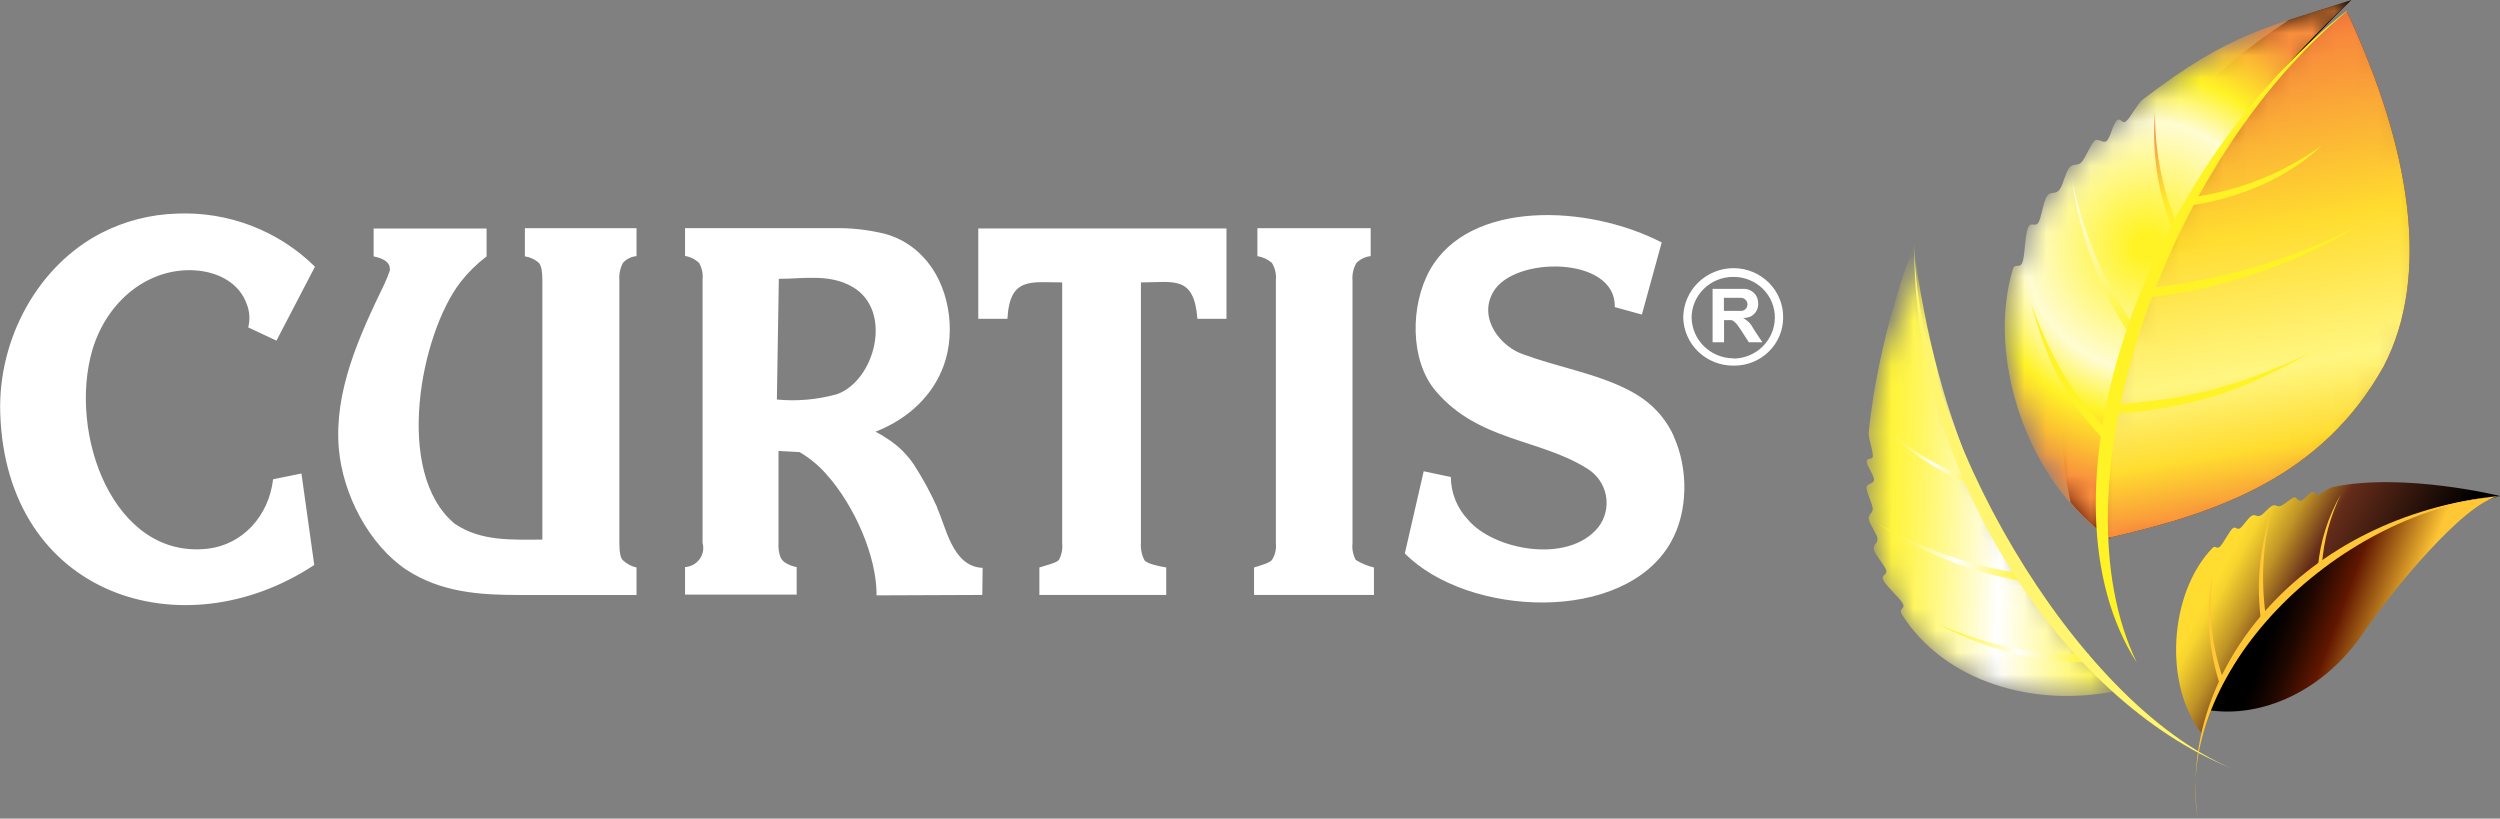 <svg width="113" height="37" viewBox="0 0 113 37" fill="none" xmlns="http://www.w3.org/2000/svg">
<rect x="0" y="0" width="113" height="37" fill="#808080" stroke="none"/>
<g clip-path="url(#clip0_10_373)">
<path fill-rule="evenodd" clip-rule="evenodd" d="M93.178 18.759C93.183 20.087 93.321 21.411 93.591 22.712C94.112 23.33 94.711 23.88 95.374 24.349C95.281 15.94 97.368 8.684 106.283 0C105.199 0.36 104.291 0.63 103.445 0.908C102.954 1.234 102.451 1.577 101.973 1.939C96.598 6.033 93.178 11.898 93.178 18.759Z" fill="url(#paint0_linear_10_373)"/>
<mask id="mask0_10_373" style="mask-type:alpha" maskUnits="userSpaceOnUse" x="90" y="0" width="17" height="25">
<path fill-rule="evenodd" clip-rule="evenodd" d="M106.283 0C103.067 0.888 100.886 1.408 96.846 4.503C96.623 4.674 96.306 5.309 96.09 5.488C95.921 5.621 95.845 5.3 95.691 5.44C95.536 5.58 95.408 6.195 95.219 6.371C95.072 6.504 94.817 6.224 94.677 6.359C94.471 6.56 94.282 7.118 94.089 7.325C93.895 7.533 93.716 7.364 93.541 7.567C93.367 7.769 93.24 8.39 93.093 8.569C92.882 8.832 92.703 8.605 92.519 8.873C92.364 9.09 92.273 9.838 92.138 10.058C92.003 10.278 91.802 10.017 91.68 10.263C91.523 10.577 91.535 11.533 91.415 11.854C91.294 12.176 91.071 11.854 90.973 12.19C89.788 16.181 91.741 21.828 95.374 24.358C96.846 16.15 100.989 7.54 106.283 0.007V0Z" fill="url(#paint1_linear_10_373)"/>
</mask>
<g mask="url(#mask0_10_373)">
<path fill-rule="evenodd" clip-rule="evenodd" d="M106.283 0C102.559 1.239 100.886 1.408 96.846 4.503C96.623 4.674 96.306 5.309 96.09 5.488C95.921 5.621 95.845 5.3 95.69 5.44C95.492 5.609 95.408 6.195 95.219 6.371C95.072 6.504 94.817 6.224 94.677 6.359C94.471 6.56 94.282 7.118 94.088 7.325C93.895 7.533 93.716 7.364 93.541 7.567C93.367 7.769 93.24 8.39 93.092 8.569C92.881 8.832 92.702 8.605 92.518 8.873C92.364 9.09 92.273 9.838 92.138 10.058C92.003 10.278 91.805 10.017 91.682 10.263C91.522 10.577 91.535 11.533 91.414 11.854C91.294 12.176 91.071 11.854 90.973 12.19C89.788 16.181 91.64 21.753 95.276 24.284C95.42 23.482 93.654 11.611 106.283 0.007V0Z" fill="url(#paint2_radial_10_373)"/>
</g>
<mask id="mask1_10_373" style="mask-type:alpha" maskUnits="userSpaceOnUse" x="84" y="10" width="12" height="22">
<path fill-rule="evenodd" clip-rule="evenodd" d="M87.247 10.935C86.43 13.856 84.882 15.201 84.465 19.568C84.443 19.81 84.668 20.377 84.651 20.616C84.651 20.802 84.384 20.662 84.376 20.858C84.369 21.053 84.705 21.471 84.705 21.693C84.705 21.862 84.364 21.864 84.369 22.033C84.369 22.275 84.615 22.721 84.644 22.965C84.673 23.209 84.443 23.224 84.467 23.448C84.492 23.673 84.826 24.124 84.855 24.312C84.899 24.597 84.641 24.581 84.705 24.853C84.754 25.078 85.196 25.563 85.255 25.778C85.314 25.993 85.027 25.971 85.112 26.189C85.223 26.473 85.863 27.014 86.003 27.275C86.143 27.536 85.797 27.5 85.956 27.758C87.87 30.81 91.974 32.058 95.862 31.186C90.326 25.831 88.257 18.895 87.247 10.949V10.935Z" fill="url(#paint3_linear_10_373)"/>
</mask>
<g mask="url(#mask1_10_373)">
<path fill-rule="evenodd" clip-rule="evenodd" d="M84.465 19.568C84.443 19.81 84.668 20.377 84.651 20.616C84.651 20.802 84.384 20.662 84.376 20.858C84.369 21.053 84.705 21.471 84.705 21.693C84.705 21.862 84.364 21.864 84.369 22.033C84.369 22.275 84.615 22.721 84.644 22.965C84.673 23.209 84.443 23.226 84.467 23.448C84.492 23.67 84.826 24.124 84.855 24.313C84.899 24.598 84.641 24.581 84.705 24.853C84.754 25.078 85.196 25.563 85.255 25.778C85.314 25.993 85.027 25.971 85.112 26.189C85.223 26.473 85.863 27.014 86.003 27.275C86.143 27.536 85.797 27.5 85.956 27.758C87.87 30.81 91.974 32.058 95.862 31.186C90.326 25.831 87.522 19.069 86.494 11.123C86.494 11.108 84.882 15.201 84.465 19.568Z" fill="url(#paint4_linear_10_373)"/>
</g>
<path fill-rule="evenodd" clip-rule="evenodd" d="M91.603 26.297C89.193 25.921 86.897 25.021 84.884 23.663C86.935 24.846 89.201 25.624 91.554 25.952L91.603 26.295V26.297Z" fill="url(#paint5_linear_10_373)"/>
<path fill-rule="evenodd" clip-rule="evenodd" d="M94.466 29.931C91.91 29.945 90.014 29.416 87.637 28.241C90.036 29.206 91.891 29.612 94.405 29.559L94.466 29.921V29.931Z" fill="url(#paint6_linear_10_373)"/>
<path fill-rule="evenodd" clip-rule="evenodd" d="M89.46 22.05C87.802 21.45 86.304 20.489 85.076 19.24C86.311 20.358 87.764 21.216 89.347 21.763L89.46 22.05Z" fill="url(#paint7_linear_10_373)"/>
<path fill-rule="evenodd" clip-rule="evenodd" d="M96.404 15.329C94.933 13.197 94.079 10.939 93.662 8.189C94.179 10.652 95.205 12.984 96.674 15.041L96.404 15.329Z" fill="url(#paint8_linear_10_373)"/>
<path fill-rule="evenodd" clip-rule="evenodd" d="M95.254 20.039C93.34 18.072 92.555 16.403 91.792 13.704C92.757 16.268 93.605 17.808 95.516 19.723L95.254 20.039Z" fill="#FFF326"/>
<path fill-rule="evenodd" clip-rule="evenodd" d="M98.266 10.541C97.546 8.812 97.251 6.94 97.408 5.077C97.393 6.897 97.764 8.699 98.497 10.37L98.266 10.541Z" fill="url(#paint9_linear_10_373)"/>
<path fill-rule="evenodd" clip-rule="evenodd" d="M105.447 22.014C105.27 22.05 104.922 22.323 104.748 22.364C104.615 22.396 104.659 22.198 104.527 22.234C104.394 22.27 104.164 22.581 104.007 22.63C103.85 22.678 103.813 22.444 103.695 22.483C103.523 22.54 103.263 22.801 103.097 22.866C102.93 22.931 102.871 22.789 102.716 22.854C102.562 22.919 102.314 23.238 102.189 23.299C102 23.39 101.944 23.216 101.774 23.315C101.605 23.414 101.379 23.798 101.242 23.883C101.105 23.967 101.058 23.772 100.918 23.883C100.778 23.994 100.496 24.556 100.344 24.704C100.192 24.851 100.148 24.622 99.998 24.776C98.036 26.816 97.771 31.003 99.557 33.202C101.478 27.07 107.279 24.073 113.002 22.42C113.002 22.413 108.616 21.343 105.447 22.014Z" fill="url(#paint10_linear_10_373)"/>
<path fill-rule="evenodd" clip-rule="evenodd" d="M99.831 32.094C101.146 29.612 102.299 27.545 104.598 25.79C108.597 22.743 112.051 22.555 113.002 22.41C111.361 22.671 107.951 26.934 106.87 28.54C105.015 31.302 102.174 32.459 99.834 32.099L99.831 32.094Z" fill="url(#paint11_linear_10_373)"/>
<path fill-rule="evenodd" clip-rule="evenodd" d="M102.216 28.185C101.971 26.506 102.118 24.793 102.648 23.178C102.278 24.679 102.195 26.234 102.402 27.765C102.444 28.048 102.513 28.04 102.218 28.175L102.216 28.185ZM100.381 31.061C99.817 29.43 99.685 27.685 99.998 25.991C99.831 27.782 99.934 29.095 100.504 30.742L100.381 31.058V31.061ZM104.77 25.631C104.871 24.476 105.225 23.355 105.807 22.347C105.329 23.333 105.04 24.397 104.954 25.486C104.932 25.778 104.735 26.027 104.77 25.633V25.631Z" fill="#FFC735"/>
<path fill-rule="evenodd" clip-rule="evenodd" d="M100.864 34.728C93.21 31.655 86.349 21.179 86.535 11.019C86.535 19.228 93.74 31.739 100.864 34.728Z" fill="#FFF56E"/>
<path fill-rule="evenodd" clip-rule="evenodd" d="M97.685 11.76C101.576 4.628 102.606 3.793 104.735 1.692C105.174 1.258 105.405 1.079 105.741 0.782C105.888 0.652 105.959 0.625 106.072 0.512C108.977 6.714 109.872 12.48 107.743 16.558C104.963 21.536 100.273 23.19 95.281 24.317C95.281 24.317 94.356 17.869 97.685 11.76Z" fill="#6C1500"/>
<mask id="mask2_10_373" style="mask-type:alpha" maskUnits="userSpaceOnUse" x="94" y="-2" width="16" height="28">
<path fill-rule="evenodd" clip-rule="evenodd" d="M94.712 25.334C94.466 19.539 95.448 15.85 97.319 11.705C99.368 7.163 102.864 3.095 106.423 -0.507C109.58 6.227 110.549 12.485 108.236 16.913C105.221 22.318 100.141 24.112 94.712 25.334Z" fill="url(#paint12_linear_10_373)"/>
<path fill-rule="evenodd" clip-rule="evenodd" d="M94.712 25.334C94.466 19.539 95.448 15.85 97.319 11.705C99.368 7.163 102.864 3.095 106.423 -0.507C109.58 6.227 110.549 12.485 108.236 16.913C105.221 22.318 100.141 24.112 94.712 25.334Z" stroke="#F24942" stroke-width="0.76" stroke-miterlimit="10"/>
</mask>
<g mask="url(#mask2_10_373)">
<path fill-rule="evenodd" clip-rule="evenodd" d="M97.685 11.76C101.576 4.628 102.606 3.793 104.735 1.692C105.174 1.258 105.405 1.079 105.741 0.782C105.888 0.652 105.959 0.625 106.072 0.512C108.977 6.714 109.872 12.48 107.743 16.558C104.963 21.536 100.273 23.19 95.281 24.317C95.281 24.317 94.356 17.869 97.685 11.76Z" fill="url(#paint13_linear_10_373)"/>
</g>
<path fill-rule="evenodd" clip-rule="evenodd" d="M97.187 13.431C100.525 13.036 103.738 11.935 106.605 10.206C103.665 11.704 100.47 12.655 97.18 13.008V13.431H97.187ZM95.789 18.694C99.387 18.39 101.519 17.576 104.433 15.94C101.409 17.342 99.282 18.016 95.742 18.269L95.789 18.694ZM99.103 9.274C101.384 8.907 103.418 8.011 104.949 6.574C103.193 7.846 101.137 8.656 98.975 8.928L99.103 9.274Z" fill="#FFF326"/>
<path fill-rule="evenodd" clip-rule="evenodd" d="M99.338 37C98.394 30.228 104.112 23.335 112.956 22.415C105.373 23.255 98.259 30.479 99.338 37Z" fill="#FFC735"/>
<path fill-rule="evenodd" clip-rule="evenodd" d="M106.062 0.497C96.588 7.999 91.854 22.603 96.586 29.953C92.759 22.038 97.727 7.431 106.072 0.517L106.062 0.497Z" fill="#FFF326"/>
<path fill-rule="evenodd" clip-rule="evenodd" d="M78.366 16.198H78.342C77.847 16.192 77.375 15.998 77.023 15.655C76.672 15.313 76.47 14.849 76.46 14.363C76.46 14.12 76.509 13.88 76.603 13.655C76.698 13.431 76.837 13.227 77.012 13.055C77.186 12.884 77.394 12.748 77.622 12.655C77.85 12.563 78.095 12.515 78.342 12.516H78.366C78.612 12.516 78.855 12.565 79.081 12.658C79.308 12.751 79.513 12.887 79.686 13.059C79.858 13.231 79.995 13.434 80.087 13.658C80.179 13.882 80.226 14.121 80.223 14.363C80.22 14.848 80.024 15.313 79.677 15.658C79.33 16.003 78.859 16.2 78.366 16.208V16.198ZM78.366 12.12H78.342C77.743 12.126 77.17 12.363 76.747 12.781C76.324 13.199 76.086 13.764 76.082 14.353C76.095 14.935 76.338 15.488 76.761 15.894C77.183 16.301 77.751 16.528 78.342 16.526H78.366C78.658 16.529 78.948 16.476 79.219 16.368C79.489 16.26 79.736 16.101 79.943 15.898C80.151 15.696 80.316 15.456 80.428 15.191C80.541 14.925 80.599 14.641 80.599 14.353C80.602 14.062 80.547 13.773 80.436 13.503C80.326 13.233 80.162 12.987 79.954 12.78C79.747 12.572 79.5 12.407 79.227 12.294C78.955 12.181 78.662 12.122 78.366 12.12ZM77.92 14.052V13.46H78.693C78.766 13.464 78.836 13.493 78.891 13.542C78.932 13.579 78.962 13.627 78.977 13.68C78.992 13.733 78.991 13.789 78.976 13.842C78.96 13.895 78.93 13.943 78.889 13.979C78.847 14.017 78.796 14.041 78.742 14.052H77.92ZM78.913 14.452L78.788 14.37C78.911 14.377 79.034 14.351 79.144 14.298C79.249 14.24 79.335 14.155 79.393 14.051C79.451 13.947 79.478 13.829 79.47 13.711C79.472 13.573 79.431 13.439 79.352 13.325C79.295 13.248 79.222 13.184 79.137 13.138C79.052 13.091 78.959 13.064 78.862 13.057H77.409V15.471H77.927V14.469H78.275C78.484 14.571 78.562 14.742 78.695 14.923L79.048 15.471H79.662C79.524 15.266 79.374 15.053 79.242 14.836C79.17 14.684 79.057 14.553 78.916 14.457L78.913 14.452ZM75.665 19.737C75.363 19.055 74.881 18.465 74.269 18.028C72.925 17.074 70.896 16.705 69.344 16.188C69.297 16.171 69.133 16.106 68.88 16.026C67.85 15.698 66.795 14.409 67.491 13.202C68.419 11.553 73.06 11.57 72.987 13.88L74.213 14.218L75.109 10.959C71.748 9.223 66.407 9.039 64.633 12.2C63.74 13.796 63.721 16.292 64.891 17.668C66.819 19.945 69.584 19.824 71.735 21.176C71.956 21.31 72.145 21.487 72.292 21.696C72.438 21.906 72.539 22.143 72.587 22.394C72.634 22.644 72.629 22.901 72.569 23.149C72.51 23.396 72.399 23.629 72.243 23.832C70.869 25.522 67.494 24.849 66.356 23.492C65.858 22.967 65.581 22.277 65.578 21.56L64.351 21.302L63.498 25.015C66.331 27.876 73.399 28.233 75.518 24.518C76.313 23.125 76.315 21.188 75.656 19.733L75.665 19.737ZM44.218 14.411H45.536C45.639 12.506 46.593 12.765 48.011 12.765V24.552C48.039 24.813 47.987 25.078 47.861 25.31C47.758 25.44 47.294 25.551 46.98 25.65V26.891H52.714V25.65C52.414 25.602 51.862 25.488 51.732 25.327C51.606 25.088 51.55 24.82 51.57 24.552V12.765C53.042 12.765 53.972 12.427 54.122 14.411H55.437V10.326H44.218V14.411ZM61.133 24.552V12.673C61.111 12.398 61.173 12.123 61.312 11.883C61.484 11.712 61.711 11.603 61.955 11.577V10.316H56.835V11.577C57.079 11.617 57.306 11.723 57.492 11.883C57.635 12.121 57.697 12.398 57.669 12.673V24.552C57.698 24.817 57.636 25.084 57.492 25.31C57.387 25.44 57.014 25.551 56.683 25.65V26.891H62.102V25.65C61.811 25.581 61.534 25.466 61.28 25.31C61.156 25.077 61.105 24.813 61.133 24.552ZM23.725 11.586C23.965 11.622 24.189 11.729 24.367 11.893C24.473 12.024 24.515 12.282 24.515 12.683V24.39C23.158 24.39 21.738 24.486 20.545 23.666C17.798 21.372 18.992 15.123 20.813 12.753C21.154 12.317 21.551 11.926 21.993 11.589V10.329H16.888V11.589C17.378 11.685 17.623 11.879 17.623 12.154V12.219C17.552 12.428 17.471 12.632 17.378 12.832C16.213 15.23 15.097 17.704 15.315 20.271C15.494 22.367 16.684 24.617 18.362 25.749C19.947 26.782 21.676 26.893 23.484 26.893H28.771V25.652C28.533 25.598 28.316 25.48 28.143 25.312C28.04 25.201 27.995 24.94 27.995 24.554V12.673C27.973 12.4 28.029 12.126 28.157 11.883C28.314 11.707 28.534 11.597 28.771 11.577V10.316H23.725V11.577V11.586ZM11.213 14.795L12.496 15.396L14.236 12.055C13.42 11.248 12.442 10.617 11.364 10.204C10.287 9.791 9.133 9.604 7.978 9.655C6.795 9.693 5.635 9.991 4.585 10.529C1.727 11.997 -0.088 15.295 0.01 18.658C0.267 26.956 8.272 29.46 14.204 25.537L13.625 21.403L12.344 21.662C12.146 23.352 10.941 24.617 9.401 24.8C5.13 25.298 3.057 19.6 4.183 15.79C4.855 13.576 6.731 12.077 8.844 12.222C9.889 12.301 10.828 12.801 11.159 13.762C11.288 14.094 11.308 14.456 11.218 14.8L11.213 14.795ZM42.369 22.951C42.065 22.278 41.712 21.627 41.311 21.005C41.003 20.545 40.604 20.151 40.136 19.848C39.956 19.726 39.77 19.614 39.577 19.513C41.139 18.897 42.192 17.811 42.66 16.512C43.234 14.914 42.884 12.82 41.728 11.618C41.264 11.112 40.662 10.747 39.994 10.568C39.237 10.383 38.46 10.297 37.681 10.312H30.964V11.57C31.207 11.61 31.431 11.723 31.607 11.893C31.732 12.126 31.784 12.389 31.756 12.651V24.537C31.791 24.661 31.797 24.791 31.774 24.918C31.751 25.045 31.7 25.165 31.624 25.27C31.548 25.375 31.45 25.462 31.335 25.525C31.221 25.587 31.094 25.625 30.964 25.633V26.877H36.01V25.633C35.841 25.603 35.679 25.544 35.532 25.457C35.407 25.39 35.312 25.28 35.264 25.148C35.2 24.951 35.174 24.744 35.188 24.537V20.384L36.142 20.435C36.591 20.699 36.994 21.03 37.337 21.418C38.623 22.84 39.636 25.167 39.621 26.91L44.4 26.891L44.414 25.667C43.026 25.616 42.742 23.735 42.354 22.951H42.369ZM37.83 17.818C36.948 18.064 36.027 18.146 35.115 18.059L35.203 12.603C36.329 12.603 37.504 12.361 38.547 12.975C40.382 14.056 39.547 17.205 37.83 17.818Z" fill="white"/>
</g>
<defs>
<linearGradient id="paint0_linear_10_373" x1="99.728" y1="24.349" x2="99.728" y2="-0.002" gradientUnits="userSpaceOnUse">
<stop offset="0.8" stop-color="#400000"/>
<stop offset="1"/>
</linearGradient>
<linearGradient id="paint1_linear_10_373" x1="91.223" y1="10.507" x2="103.989" y2="12.796" gradientUnits="userSpaceOnUse">
<stop offset="0.22" stop-color="white"/>
<stop offset="0.28" stop-color="#F7F7F6"/>
<stop offset="0.37" stop-color="#E2E0DE"/>
<stop offset="0.49" stop-color="#C0BBB6"/>
<stop offset="0.63" stop-color="#90887F"/>
<stop offset="0.78" stop-color="#544839"/>
<stop offset="0.9" stop-color="#231300"/>
</linearGradient>
<radialGradient id="paint2_radial_10_373" cx="0" cy="0" r="1" gradientUnits="userSpaceOnUse" gradientTransform="translate(97.076 11.134) scale(10.919 11.069)">
<stop offset="0.06" stop-color="#FFF326"/>
<stop offset="0.51" stop-color="#FFFCD2"/>
<stop offset="0.7" stop-color="#FFF326"/>
<stop offset="1" stop-color="#F98E3D"/>
</radialGradient>
<linearGradient id="paint3_linear_10_373" x1="84.862" y1="26.577" x2="93.967" y2="18.814" gradientUnits="userSpaceOnUse">
<stop offset="0.15" stop-color="white"/>
<stop offset="0.19" stop-color="#F7F7F6"/>
<stop offset="0.25" stop-color="#E2E0DE"/>
<stop offset="0.33" stop-color="#C0BBB6"/>
<stop offset="0.42" stop-color="#90887F"/>
<stop offset="0.52" stop-color="#544839"/>
<stop offset="0.6" stop-color="#231300"/>
</linearGradient>
<linearGradient id="paint4_linear_10_373" x1="84.367" y1="21.087" x2="96.205" y2="21.506" gradientUnits="userSpaceOnUse">
<stop stop-color="#FFF326"/>
<stop offset="0.05" stop-color="#FFF32E"/>
<stop offset="0.13" stop-color="#FFF545"/>
<stop offset="0.23" stop-color="#FFF76B"/>
<stop offset="0.34" stop-color="#FFFA9F"/>
<stop offset="0.47" stop-color="#FFFDE1"/>
<stop offset="0.52" stop-color="white"/>
<stop offset="1" stop-color="#FFF326"/>
</linearGradient>
<linearGradient id="paint5_linear_10_373" x1="84.84" y1="24.863" x2="91.645" y2="25.105" gradientUnits="userSpaceOnUse">
<stop stop-color="#FFF326"/>
<stop offset="0.05" stop-color="#FFF32E"/>
<stop offset="0.13" stop-color="#FFF545"/>
<stop offset="0.23" stop-color="#FFF76B"/>
<stop offset="0.34" stop-color="#FFFA9F"/>
<stop offset="0.47" stop-color="#FFFDE1"/>
<stop offset="0.52" stop-color="white"/>
<stop offset="1" stop-color="#FFF326"/>
</linearGradient>
<linearGradient id="paint6_linear_10_373" x1="87.612" y1="28.98" x2="94.493" y2="29.224" gradientUnits="userSpaceOnUse">
<stop stop-color="#FFF326"/>
<stop offset="0.05" stop-color="#FFF32E"/>
<stop offset="0.13" stop-color="#FFF545"/>
<stop offset="0.23" stop-color="#FFF76B"/>
<stop offset="0.34" stop-color="#FFFA9F"/>
<stop offset="0.47" stop-color="#FFFDE1"/>
<stop offset="0.52" stop-color="white"/>
<stop offset="1" stop-color="#FFF326"/>
</linearGradient>
<linearGradient id="paint7_linear_10_373" x1="85.027" y1="20.566" x2="89.506" y2="20.725" gradientUnits="userSpaceOnUse">
<stop stop-color="#FFF326"/>
<stop offset="0.05" stop-color="#FFF32E"/>
<stop offset="0.13" stop-color="#FFF545"/>
<stop offset="0.23" stop-color="#FFF76B"/>
<stop offset="0.34" stop-color="#FFFA9F"/>
<stop offset="0.47" stop-color="#FFFDE1"/>
<stop offset="0.52" stop-color="white"/>
<stop offset="1" stop-color="#FFF326"/>
</linearGradient>
<linearGradient id="paint8_linear_10_373" x1="96.017" y1="15.418" x2="94.339" y2="8.035" gradientUnits="userSpaceOnUse">
<stop stop-color="#FFF326"/>
<stop offset="1" stop-color="white"/>
</linearGradient>
<linearGradient id="paint9_linear_10_373" x1="99.081" y1="10.114" x2="96.652" y2="5.473" gradientUnits="userSpaceOnUse">
<stop stop-color="#FFF326"/>
<stop offset="0.28" stop-color="#FFE92C"/>
<stop offset="1" stop-color="#F87F53"/>
</linearGradient>
<linearGradient id="paint10_linear_10_373" x1="109.249" y1="29.356" x2="100.01" y2="24.367" gradientUnits="userSpaceOnUse">
<stop offset="0.1"/>
<stop offset="0.58" stop-color="#652C19"/>
<stop offset="0.65" stop-color="#8F5C1F"/>
<stop offset="0.73" stop-color="#BF9326"/>
<stop offset="0.81" stop-color="#E2BB2B"/>
<stop offset="0.86" stop-color="#F7D32E"/>
<stop offset="0.9" stop-color="#FFDC2F"/>
</linearGradient>
<linearGradient id="paint11_linear_10_373" x1="102.184" y1="25.732" x2="110.615" y2="28.851" gradientUnits="userSpaceOnUse">
<stop offset="0.15"/>
<stop offset="0.2" stop-color="#090200"/>
<stop offset="0.29" stop-color="#210800"/>
<stop offset="0.39" stop-color="#491100"/>
<stop offset="0.45" stop-color="#611700"/>
<stop offset="0.78" stop-color="#FFC735"/>
</linearGradient>
<linearGradient id="paint12_linear_10_373" x1="90.855" y1="18.781" x2="110.849" y2="7.054" gradientUnits="userSpaceOnUse">
<stop stop-color="#5B5753"/>
<stop offset="0.1" stop-color="#85827F"/>
<stop offset="0.23" stop-color="#B9B8B6"/>
<stop offset="0.35" stop-color="#DFDEDE"/>
<stop offset="0.44" stop-color="#F6F6F6"/>
<stop offset="0.5" stop-color="white"/>
</linearGradient>
<linearGradient id="paint13_linear_10_373" x1="99.343" y1="1.678" x2="103.037" y2="22.969" gradientUnits="userSpaceOnUse">
<stop stop-color="#F77E3E"/>
<stop offset="0.42" stop-color="#FFDC2F"/>
<stop offset="0.71" stop-color="#FFF681"/>
<stop offset="0.87" stop-color="#FFDC2F"/>
<stop offset="1" stop-color="#F98E3D"/>
</linearGradient>
<clipPath id="clip0_10_373">
<rect width="113" height="37" fill="white"/>
</clipPath>
</defs>
</svg>
